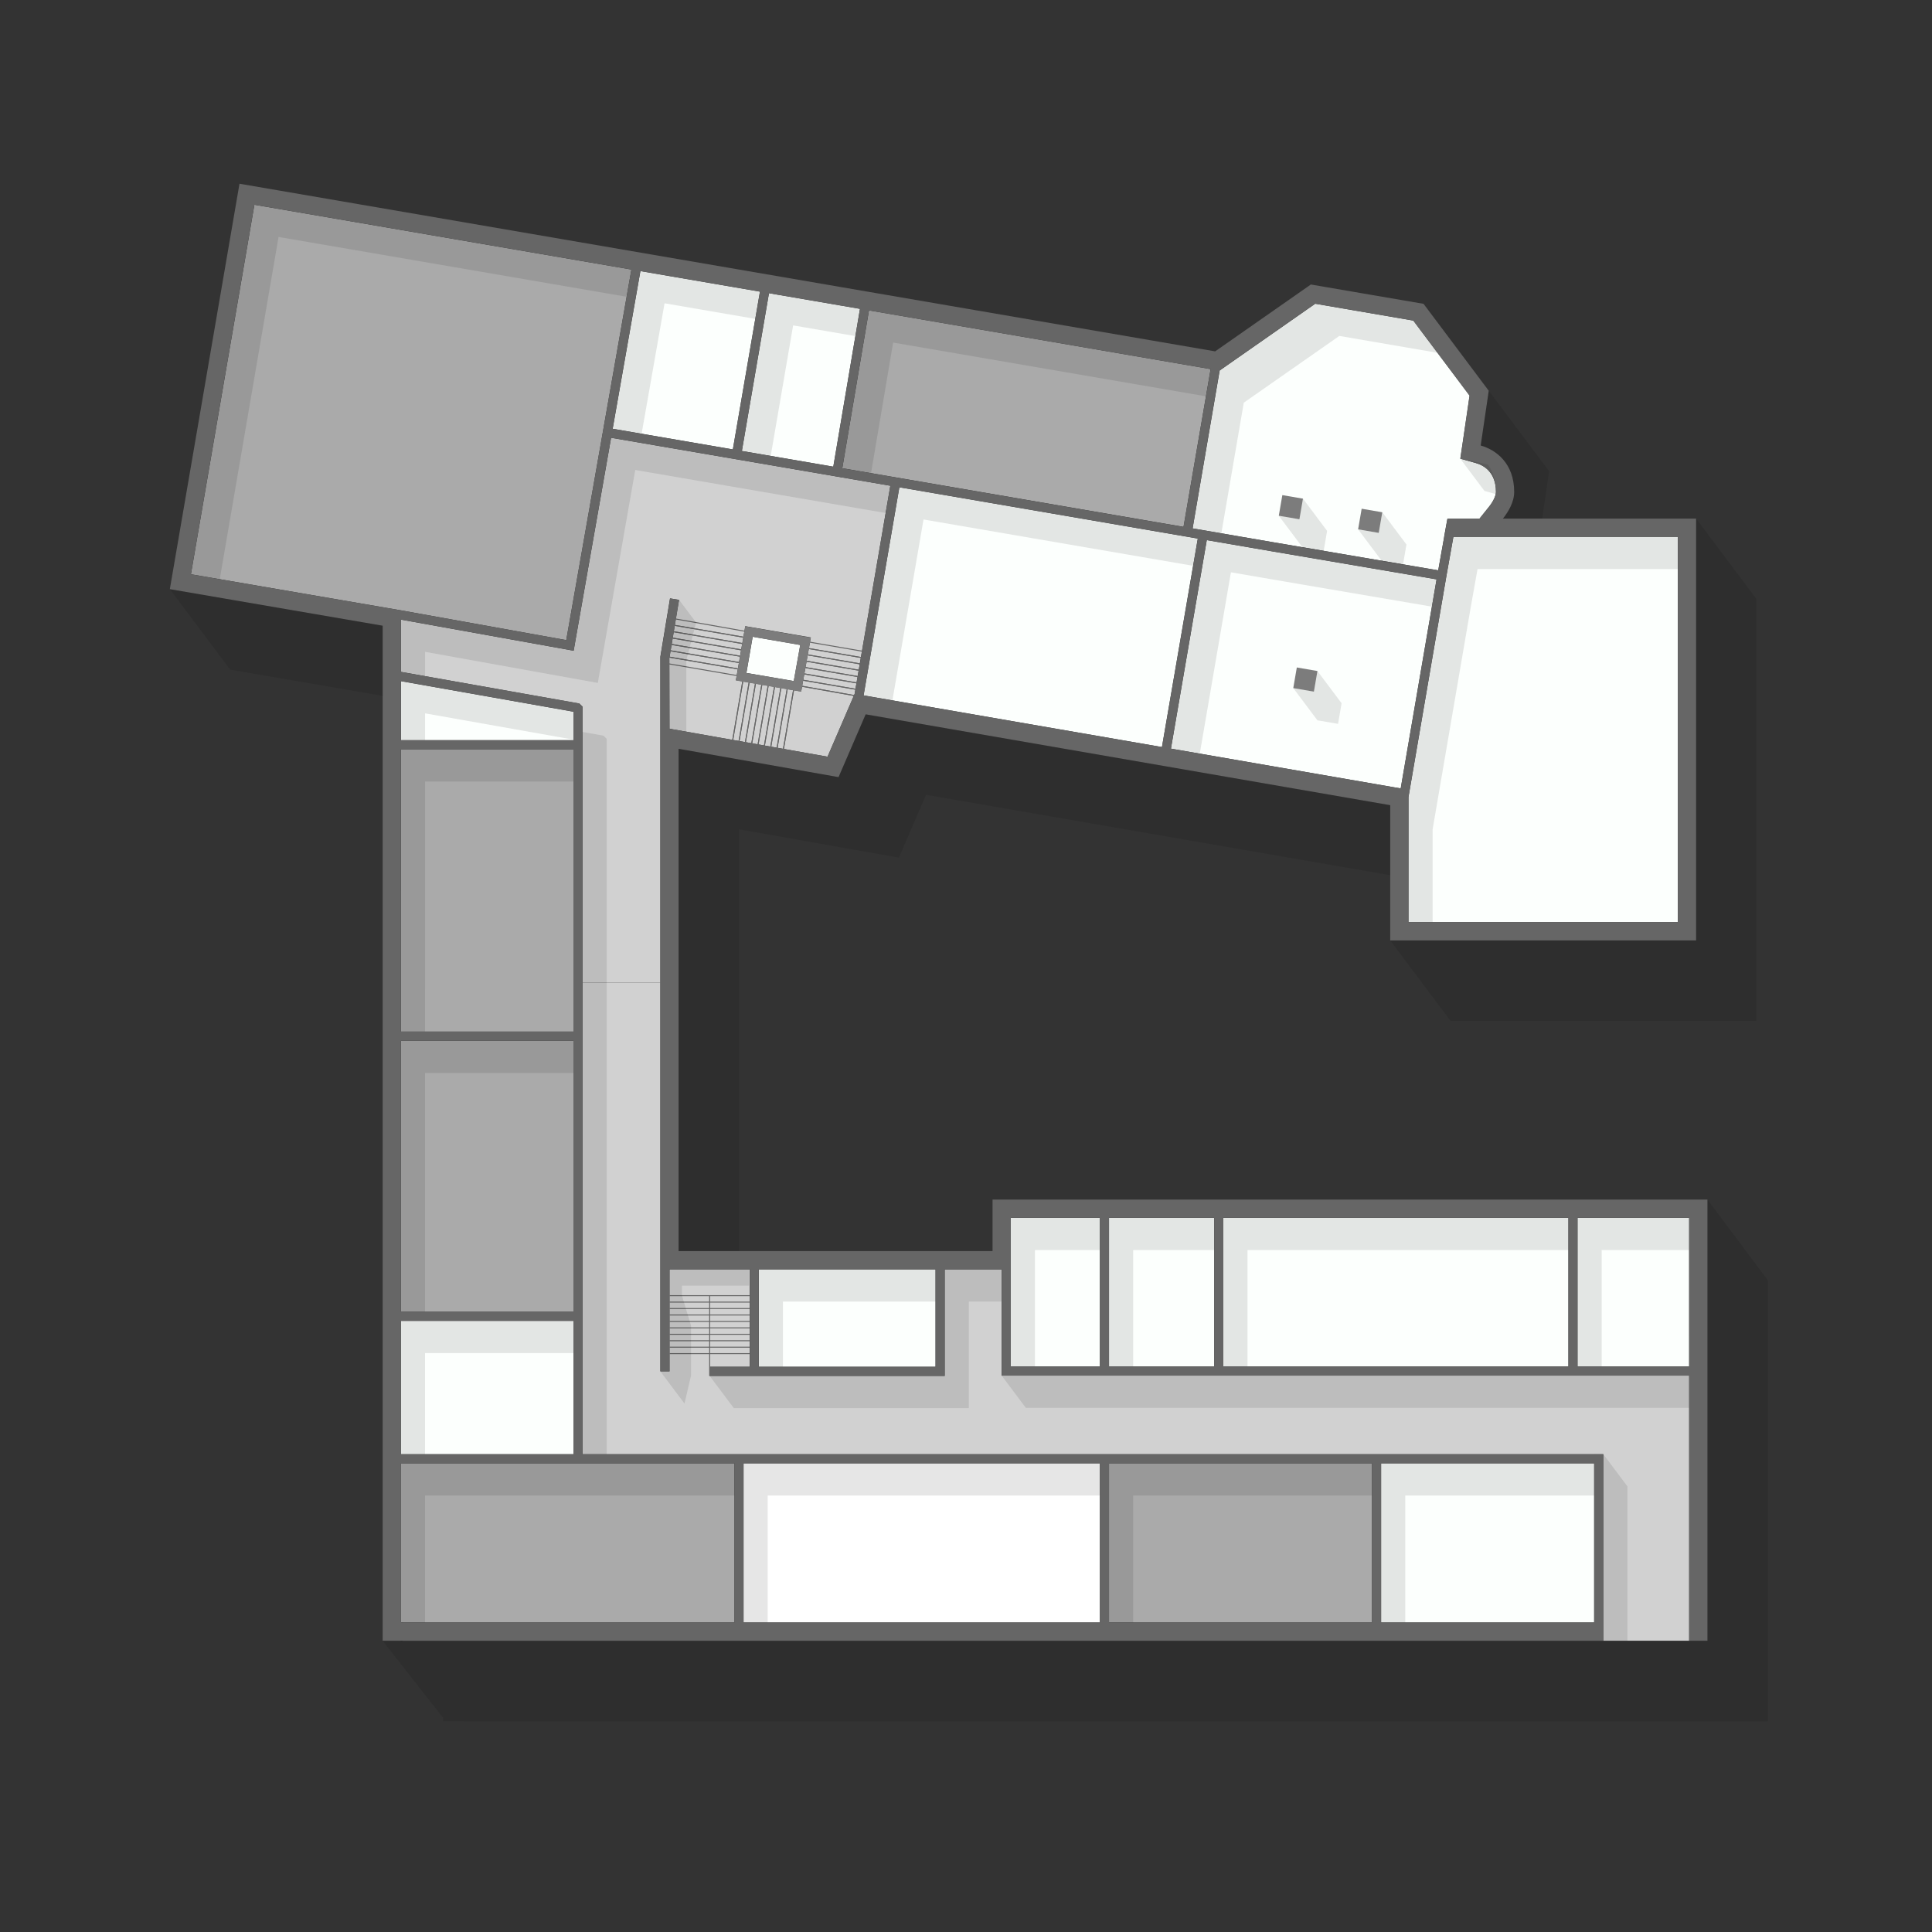 <svg id="Gross" xmlns="http://www.w3.org/2000/svg" viewBox="0 0 1200 1200"><rect x="0" y="0" width="1200" height="1200" fill="#333333" stroke="none"/><defs><style>.cls-1{fill:#d1d1d1;}.cls-2{fill:#aaa;}.cls-3,.cls-6{fill:none;}.cls-3{stroke:#666;stroke-miterlimit:10;stroke-width:0.6px;}.cls-4{fill:#fff;}.cls-5{fill:#fcfffd;}.cls-7{fill:#666;}.cls-8{fill:#7c7c7c;}.cls-10,.cls-9{opacity:0.1;}</style></defs><title>2OG</title><g id="H2"><g id="Rooms-3" data-name="Rooms"><g id="H2Flur01"><polygon class="cls-1" points="410.15 777.09 410.15 610.37 361.83 610.37 361.83 903.24 990.16 903.24 990.16 903.23 995.83 903.23 995.83 1007.75 995.83 1019.09 1049.15 1019.09 1049.15 854.42 622.16 854.42 622.16 788.43 622 788.43 586.75 788.43 586.75 854.6 440.79 854.6 440.79 848.92 465.62 848.92 465.62 788.43 415.82 788.43 415.82 851.76 410.15 851.76 410.15 788.43 410.15 777.09"/></g><g id="H2Flur02"><path class="cls-1" d="M361.83,438.92V610.37h48.32V407.88l6-36.23,5.59.93-6,36.23.08,43.76L418,453l96,17,13.28-30.79,3.54-8.21L553,301.7,379.56,271.91,356.3,404.17,249,384.85v32.46L359.86,437Zm101.06-50,40.74,7-6,33.58-40.57-7Z"/></g><g id="H218"><rect class="cls-2" x="688.83" y="908.91" width="163.33" height="98.84"/></g><g id="H216"><path class="cls-2" d="M249,908.91v98.64c.87.1,1.57.17,2,.2H456.16V908.91Z"/></g><g id="H210"><polygon class="cls-2" points="392.18 167.42 158.02 127.18 118.59 356.68 239.6 377.47 249.02 379.09 249.02 379.09 351.7 397.58 392.18 167.42"/></g><g id="H2CAD01"><polygon class="cls-2" points="356.16 646.42 249.01 646.42 249 814.75 356.16 814.75 356.16 646.42"/></g><g id="H2CAD02"><polygon class="cls-2" points="356.16 465.42 249.02 465.42 249.01 640.75 356.16 640.75 356.16 465.42"/></g><g id="H2CAD03"><polygon class="cls-2" points="735.1 327.23 751.94 229.24 539.74 192.78 523.16 290.82 735.1 327.23"/></g></g><g id="Grundriss-4" data-name="Grundriss"><g id="Treppen"><line class="cls-3" x1="415.88" y1="840.76" x2="465.62" y2="840.76"/><line class="cls-3" x1="415.88" y1="836.76" x2="465.62" y2="836.76"/><line class="cls-3" x1="415.88" y1="832.76" x2="465.62" y2="832.76"/><line class="cls-3" x1="415.88" y1="828.76" x2="465.62" y2="828.76"/><line class="cls-3" x1="415.88" y1="824.76" x2="465.62" y2="824.76"/><line class="cls-3" x1="415.88" y1="820.76" x2="465.62" y2="820.76"/><line class="cls-3" x1="415.88" y1="816.76" x2="465.62" y2="816.76"/><line class="cls-3" x1="415.88" y1="812.76" x2="465.62" y2="812.76"/><line class="cls-3" x1="415.88" y1="808.76" x2="465.62" y2="808.76"/><line class="cls-3" x1="415.88" y1="804.76" x2="465.62" y2="804.76"/><line class="cls-3" x1="440.79" y1="854.59" x2="440.79" y2="804.76"/><line class="cls-3" x1="481.42" y1="424.53" x2="473.63" y2="469.87"/><line class="cls-3" x1="477.48" y1="423.86" x2="469.69" y2="469.19"/><line class="cls-3" x1="473.54" y1="423.18" x2="465.75" y2="468.52"/><line class="cls-3" x1="469.6" y1="422.5" x2="461.81" y2="467.84"/><line class="cls-3" x1="465.65" y1="421.83" x2="457.86" y2="467.16"/><line class="cls-3" x1="461.71" y1="421.15" x2="453.92" y2="466.48"/><line class="cls-3" x1="493.25" y1="426.57" x2="485.46" y2="471.9"/><line class="cls-3" x1="489.31" y1="425.89" x2="481.52" y2="471.23"/><line class="cls-3" x1="485.37" y1="425.21" x2="477.58" y2="470.55"/><line class="cls-3" x1="492.25" y1="425.21" x2="532.5" y2="432.36"/><line class="cls-3" x1="493.76" y1="421.64" x2="533.18" y2="428.41"/><line class="cls-3" x1="494.44" y1="417.7" x2="533.86" y2="424.47"/><line class="cls-3" x1="495.11" y1="413.75" x2="534.54" y2="420.53"/><line class="cls-3" x1="495.79" y1="409.81" x2="535.21" y2="416.59"/><line class="cls-3" x1="496.47" y1="405.87" x2="535.89" y2="412.64"/><line class="cls-3" x1="497.15" y1="401.93" x2="536.57" y2="408.7"/><line class="cls-3" x1="462.25" y1="392.01" x2="419.8" y2="384.48"/><line class="cls-3" x1="461.7" y1="395.75" x2="419.21" y2="388.45"/><line class="cls-3" x1="461.02" y1="399.7" x2="418.53" y2="392.39"/><line class="cls-3" x1="460.34" y1="403.64" x2="417.85" y2="396.33"/><line class="cls-3" x1="459.67" y1="407.58" x2="417.18" y2="400.28"/><line class="cls-3" x1="458.99" y1="411.52" x2="416.5" y2="404.22"/><line class="cls-3" x1="458.31" y1="415.47" x2="415.82" y2="408.16"/><line class="cls-3" x1="481.42" y1="424.53" x2="473.63" y2="469.87"/><line class="cls-3" x1="477.48" y1="423.86" x2="469.69" y2="469.19"/><line class="cls-3" x1="473.54" y1="423.18" x2="465.75" y2="468.52"/><line class="cls-3" x1="469.6" y1="422.5" x2="461.81" y2="467.84"/><line class="cls-3" x1="465.65" y1="421.83" x2="457.86" y2="467.16"/><line class="cls-3" x1="461.71" y1="421.15" x2="453.92" y2="466.48"/><line class="cls-3" x1="493.25" y1="426.57" x2="485.46" y2="471.9"/><line class="cls-3" x1="489.31" y1="425.89" x2="481.52" y2="471.23"/><line class="cls-3" x1="485.37" y1="425.21" x2="477.58" y2="470.55"/><line class="cls-3" x1="492.25" y1="425.21" x2="532.5" y2="432.36"/><line class="cls-3" x1="493.76" y1="421.64" x2="533.18" y2="428.41"/><line class="cls-3" x1="494.44" y1="417.7" x2="533.86" y2="424.47"/><line class="cls-3" x1="495.11" y1="413.75" x2="534.54" y2="420.53"/><line class="cls-3" x1="495.79" y1="409.81" x2="535.21" y2="416.59"/><line class="cls-3" x1="496.47" y1="405.87" x2="535.89" y2="412.64"/><line class="cls-3" x1="497.15" y1="401.93" x2="536.57" y2="408.7"/><line class="cls-3" x1="497.82" y1="397.99" x2="537.25" y2="404.76"/><line class="cls-3" x1="461.7" y1="395.75" x2="419.21" y2="388.45"/><line class="cls-3" x1="461.02" y1="399.7" x2="418.53" y2="392.39"/><line class="cls-3" x1="460.34" y1="403.64" x2="417.85" y2="396.33"/><line class="cls-3" x1="459.67" y1="407.58" x2="417.18" y2="400.28"/><line class="cls-3" x1="458.99" y1="411.52" x2="416.5" y2="404.22"/><line class="cls-3" x1="458.31" y1="415.47" x2="415.82" y2="408.16"/><line class="cls-3" x1="457.97" y1="419.65" x2="415.48" y2="412.34"/></g><g id="H217"><rect class="cls-4" x="461.83" y="908.91" width="221.33" height="98.84"/></g><rect class="cls-5" x="759.83" y="756.43" width="214.33" height="92.33"/><rect class="cls-5" x="249" y="820.42" width="107.16" height="82.82"/><polygon class="cls-5" points="356.16 442.05 249.02 423.07 249.02 459.75 356.16 459.75 356.16 442.05"/><polygon class="cls-5" points="989.5 1007.75 990.16 1007.75 990.16 908.91 857.83 908.91 857.83 1007.75 989.5 1007.75"/><polygon class="cls-5" points="497.05 400.6 467.51 395.5 463.62 417.98 493.04 423.02 497.05 400.6"/><polygon class="cls-5" points="749.55 335.47 727.29 464.99 865.43 488.92 870 489.71 892.28 359.84 790.16 342.44 749.55 335.47"/><polygon class="cls-5" points="721.71 464.02 743.96 334.51 558.61 302.66 536.39 431.93 721.71 464.02"/><polygon class="cls-5" points="380.54 266.32 455.2 279.15 472.04 181.14 397.77 168.38 380.54 266.32"/><rect class="cls-5" x="471.29" y="788.43" width="109.79" height="60.5"/><rect class="cls-5" x="688.83" y="756.43" width="65.33" height="92.33"/><polygon class="cls-5" points="627.83 756.43 627.83 777.09 627.83 788.43 627.83 788.43 627.83 848.75 683.16 848.75 683.16 756.43 627.83 756.43"/><rect class="cls-5" x="979.83" y="756.43" width="69.33" height="92.33"/><polygon class="cls-5" points="517.58 289.87 534.15 191.81 521.79 189.69 483.35 183.09 477.63 182.1 460.79 280.11 517.58 289.87"/><line class="cls-6" x1="249.02" y1="379.09" x2="351.7" y2="397.58"/><polygon class="cls-5" points="933.49 333.43 930.49 333.43 930.49 333.43 902.73 333.43 898.36 357.93 874.83 495.07 874.83 500.09 874.83 572.75 1042.15 572.75 1042.15 333.43 933.49 333.43"/><path class="cls-5" d="M897,333.43l0-.21,1.2-6.68h0l.83-4.45H919l5.69-7.1c2.82-3.51,4.5-7.05,4.5-9.46,0-12.54-7.85-16.62-12.53-17.94l-9.6-2.7,1.45-9.86,4.31-29.32-34.95-46.59-60.94-10.47-55.63,38.86-3.72,2.61-16.85,98.07,50.42,8.67,102.14,17.4L897,333.43Z"/><g id="Wand"><path class="cls-7" d="M979.83,745.09H616.49v32h-195v-312l99.35,17.6,16.84-39,325.81,56.43v84h190v-262h-120c3.22-4,7-10.16,7-16.56,0-17.8-11.25-26.16-20.8-28.85l5-34-40.5-54-70-12-59.44,41.53-231.06-39.7-38.44-6.61-336.5-57.82L105.49,365.93l132.19,22.71,0,512v118.45H249V1019c.95.09,1.52.12,1.63.13H995.83V903.23h-634V438.92l-2-2L249,417.31V384.85L356.3,404.17l23.26-132.26L553,301.7,530.81,431l-3.54,8.21L514,470l-96-17-2.15-.38-.08-43.76,1.22-7.29,4.82-28.94-5.59-.93-6,36.23V851.76h5.67V788.43h49.8v60.49H440.79v5.67h146V788.43h35.41v66h427v164.67h11.34v-274ZM865.43,488.92,727.29,465l22.26-129.52,40.61,7,102.12,17.39L870,489.71Zm65.06-155.49h111.66V572.75H874.83V495.07l23.53-137.14,4.37-24.5Zm-173-103.31,3.72-2.61,55.63-38.86,60.94,10.47,34.95,46.59L908.47,275,907,284.89l9.6,2.7c4.68,1.32,12.53,5.4,12.53,17.94,0,2.41-1.68,6-4.5,9.46l-5.69,7.1H899.08l-.83,4.45h0l-1.2,6.69,0,.2h0l-3.72,20.83-102.14-17.4-50.42-8.67ZM249,900.64V820.42H356.16v82.82H249v-2.6ZM356.16,646.42V814.75H249V646.42ZM249,640.75V465.42H356.16V640.75ZM857.83,908.91H990.16v98.84H857.83Zm-396,0H852.16v98.84H688.83V908.91h-5.67v98.84H461.83Zm-5.67,0v98.84H251.05c-.46,0-1.15-.1-2-.2V908.91Zm-100-466.86v17.7H249V423.07Zm-4.46-44.47L249,379.09l-9.42-1.62-121-20.79L158,127.18l234.16,40.24Zm28.84-131.26,17.23-97.94L472,181.14l-16.84,98Zm80.25,13.79,16.84-98,5.72,1,38.44,6.6,12.36,2.13-16.57,98Zm62.37,10.71,16.58-98,212.2,36.46-16.84,98Zm35.45,11.84L744,334.51,721.7,464,536.39,431.93Zm22.47,546.26H471.29V788.43H581.08Zm102.08-.17H627.83V756.43h55.33Zm71,0H688.83V756.43h65.33Zm220,0H759.83V756.43H974.16Zm75,0H979.83V756.43h69.32Z"/><rect class="cls-8" x="844.56" y="316.99" width="13" height="13" transform="translate(1314 -460.5) rotate(99.75)"/><rect class="cls-8" x="795.29" y="308.52" width="13" height="13" transform="translate(1248.04 -421.83) rotate(99.75)"/><rect class="cls-8" x="804.28" y="415.59" width="13" height="13" transform="translate(1364.08 -305.5) rotate(99.75)"/><path class="cls-8" d="M462.9,389l-5.84,33.64,40.57,7,6-33.58ZM493,423l-29.42-5,3.89-22.48,29.54,5.1Z"/></g><g id="Schatten"><line class="cls-9" x1="249.02" y1="379.09" x2="351.7" y2="397.58"/><polygon class="cls-9" points="774.83 776.43 974.16 776.43 974.16 756.43 759.83 756.43 759.83 848.75 774.83 848.75 774.83 776.43"/><polygon class="cls-9" points="264.01 666.42 356.16 666.42 356.16 646.42 249.01 646.42 249 814.75 264 814.75 264.01 666.42"/><polygon class="cls-9" points="264.02 485.42 356.16 485.42 356.16 465.42 249.02 465.42 249.01 640.75 264.01 640.75 264.02 485.42"/><polygon class="cls-9" points="264 840.42 356.16 840.42 356.16 820.42 249 820.42 249 903.24 264 903.24 264 840.42"/><polygon class="cls-9" points="173.02 147.18 389.21 184.33 392.18 167.42 158.02 127.18 118.59 356.68 136.5 359.75 173.02 147.18"/><polygon class="cls-9" points="264.02 443.07 356.16 459.4 356.16 442.05 249.02 423.07 249.02 459.75 264.02 459.75 264.02 443.07"/><polygon class="cls-9" points="637.16 874.42 1049.15 874.42 1049.15 854.42 622.16 854.42 637.16 874.42"/><polygon class="cls-9" points="440.79 854.6 455.79 874.6 601.75 874.6 601.75 808.43 622.16 808.43 622.16 788.43 622 788.43 586.75 788.43 586.75 854.6 440.79 854.6"/><polygon class="cls-9" points="376.83 458.92 374.87 456.95 361.83 454.64 361.83 903.24 376.83 903.24 376.83 458.92"/><polygon class="cls-9" points="1010.83 923.23 995.83 903.23 995.83 1007.75 995.83 1019.09 1010.83 1019.09 1010.83 923.23"/><polygon class="cls-9" points="264.02 404.85 371.3 424.17 394.56 291.91 550.11 318.63 553.02 301.7 379.56 271.91 356.3 404.17 249.02 384.85 249.02 417.31 264.02 419.97 264.02 404.85"/><polygon class="cls-9" points="872.83 928.91 990.16 928.91 990.16 908.91 857.83 908.91 857.83 1007.75 872.83 1007.75 872.83 928.91"/><polygon class="cls-9" points="476.83 928.91 683.16 928.91 683.16 908.91 461.83 908.91 461.83 1007.75 476.83 1007.75 476.83 928.91"/><polygon class="cls-9" points="703.83 928.91 852.16 928.91 852.16 908.91 688.83 908.91 688.83 1007.75 703.83 1007.75 703.83 928.91"/><polygon class="cls-9" points="764.55 355.47 805.16 362.44 889.37 376.79 892.28 359.84 790.16 342.44 749.55 335.47 727.29 464.99 745.2 468.09 764.55 355.47"/><polygon class="cls-9" points="573.61 322.66 741.05 351.43 743.96 334.51 558.61 302.66 536.39 431.93 554.3 435.03 573.61 322.66"/><polygon class="cls-9" points="412.77 188.38 469.13 198.06 472.04 181.14 397.77 168.38 380.54 266.32 398.52 269.41 412.77 188.38"/><polygon class="cls-9" points="486.29 808.43 581.08 808.43 581.08 788.43 471.29 788.43 471.29 848.92 486.29 848.92 486.29 808.43"/><polygon class="cls-9" points="703.83 776.43 754.16 776.43 754.16 756.43 688.83 756.43 688.83 848.75 703.83 848.75 703.83 776.43"/><polygon class="cls-9" points="642.83 808.43 642.83 797.09 642.83 776.43 683.16 776.43 683.16 756.43 627.83 756.43 627.83 777.09 627.83 788.43 627.83 848.75 642.83 848.75 642.83 808.43"/><polygon class="cls-9" points="994.83 776.43 1049.15 776.43 1049.15 756.43 979.83 756.43 979.83 848.75 994.83 848.75 994.83 776.43"/><polygon class="cls-9" points="492.63 202.1 498.35 203.09 531.29 208.75 534.15 191.81 521.79 189.69 483.35 183.09 477.63 182.1 460.79 280.11 478.7 283.19 492.63 202.1"/><polygon class="cls-9" points="554.74 212.78 749.03 246.16 751.94 229.24 539.74 192.78 523.16 290.82 541.03 293.89 554.74 212.78"/><polygon class="cls-9" points="889.83 520.09 889.83 515.07 913.36 377.93 917.73 353.43 945.49 353.43 945.49 353.43 948.49 353.43 1042.15 353.43 1042.15 333.43 933.49 333.43 930.49 333.43 930.49 333.43 902.73 333.43 898.36 357.93 874.83 495.07 874.83 500.09 874.83 572.75 889.83 572.75 889.83 520.09"/><g class="cls-10"><path d="M923.84,288.43,907,284.89l15,20,7,2a6.5,6.5,0,0,0,.16-1.33C929.15,298.72,926.71,291.17,923.84,288.43Z"/><polygon points="772.54 250.12 776.26 247.51 831.89 208.65 892.83 219.12 912.78 245.72 912.78 245.71 877.83 199.12 816.89 188.65 761.26 227.51 757.54 230.12 740.69 328.19 758.6 331.27 772.54 250.12"/></g><path class="cls-9" d="M264,928.91H456.16v-20H249v98.64c.87.1,1.57.17,2,.2h13Z"/><polygon class="cls-9" points="818.28 447.4 803.28 427.4 816.09 429.6 818.29 416.79 833.29 436.79 831.09 449.6 818.28 447.4"/><polygon class="cls-9" points="858.56 348.8 843.56 328.8 856.37 331 858.57 318.18 873.57 338.18 871.37 351 858.56 348.8"/><polygon class="cls-9" points="809.28 340.33 794.28 320.33 807.09 322.53 809.29 309.72 824.29 329.72 822.09 342.53 809.28 340.33"/><g class="cls-10"><polygon points="458.99 515.09 558.34 532.69 575.18 493.66 863.49 543.59 863.49 500.09 537.68 443.66 520.84 482.69 421.49 465.09 421.49 777.09 458.99 777.09 458.99 515.09"/><polygon points="1090.99 372.09 1053.49 322.09 1053.49 584.09 863.49 584.09 900.99 634.09 1090.99 634.09 1090.99 372.09"/><polygon points="237.68 388.64 105.49 365.93 142.99 415.93 237.68 432.2 237.68 388.64"/><path d="M1060.49,745.09v274H237.66l37.5,47.83v2.17h11.36V1069c1,.09,1.52.12,1.63.13H1098v-274Z"/><path d="M919.69,276.68c9.55,2.69,20.8,11.05,20.8,28.85,0,6.4-3.78,12.55-7,16.56h24.37l4.33-29.41-37.5-50Z"/></g><polygon class="cls-9" points="425.15 788.52 415.82 788.52 415.82 851.76 410.15 851.76 425.15 871.76 429.21 854.39 429.21 823.39 423.57 804.76 423.57 798.52 465.25 798.52 465.25 788.52 425.15 788.52"/><polygon class="cls-9" points="415.82 452.57 426.3 454.37 426.3 409.96 432.38 386.71 421.78 372.58 415.82 408.35 415.82 452.57"/></g></g></g></svg>